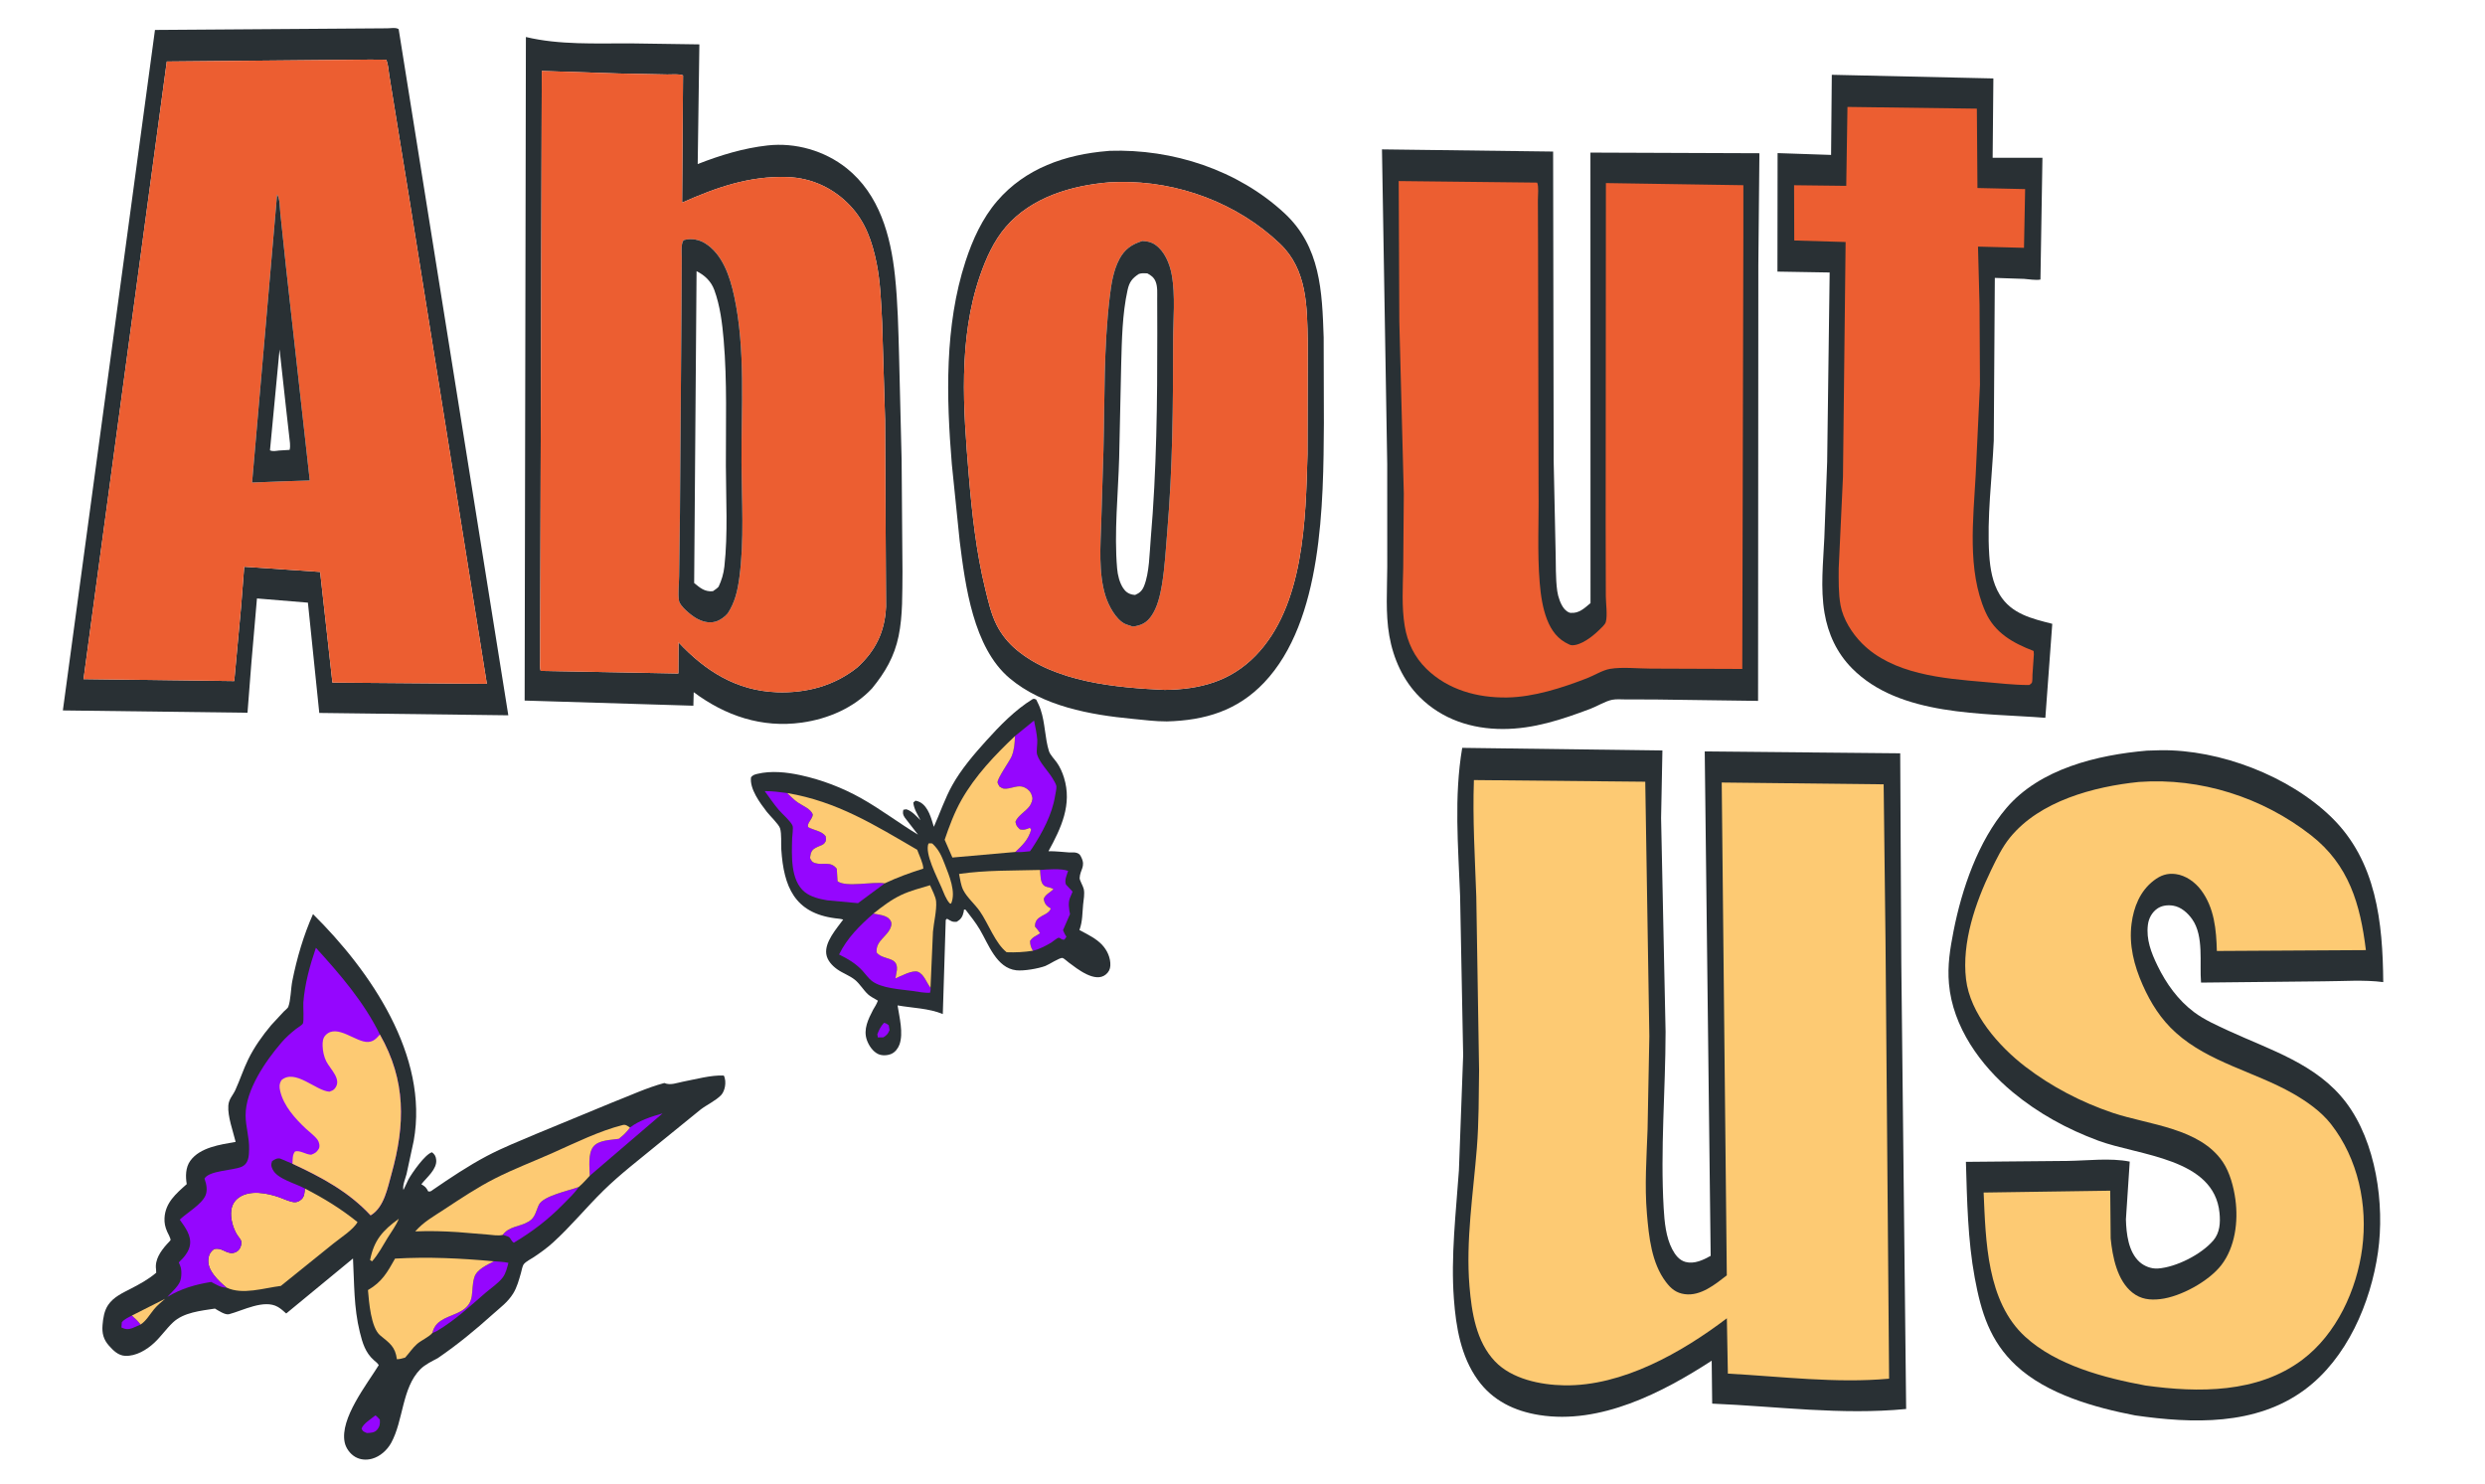 <?xml version="1.0" encoding="utf-8" ?>
<svg xmlns="http://www.w3.org/2000/svg" xmlns:xlink="http://www.w3.org/1999/xlink" width="134" height="80">
	<path fill="#293034" transform="matrix(0.134 0 0 0.133 0 -1.52588e-05)" d="M415.634 283.401C416.307 283.283 416.366 283.347 416.993 283.645C417.646 284.958 418.294 286.289 418.76 287.681C420.609 293.214 420.445 299.176 422.121 304.558C422.573 306.011 424.33 307.819 425.231 309.094C426.499 310.887 427.492 313.114 428.14 315.214C431.525 326.167 427.043 335.69 421.922 345.121C424.772 345.102 427.357 345.409 430.176 345.619C431.234 345.698 432.372 345.451 433.385 345.825C434.464 346.225 434.675 346.664 435.151 347.645C436.956 351.369 434.617 352.604 434.466 355.999C434.425 356.928 435.873 359.278 436.124 360.467C436.546 362.469 436.062 364.714 435.866 366.736C435.527 370.243 435.646 373.472 434.461 376.86L434.378 377.091C437.46 378.763 441.008 380.436 443.431 383.012C445.558 385.273 446.973 388.388 446.817 391.538C446.745 392.993 446.129 394.158 445.024 395.088C440.711 398.713 433.441 392.777 430.14 390.301C429.708 389.977 428.012 388.462 427.575 388.396C426.412 388.219 422.064 391.13 420.65 391.66C417.813 392.723 411.979 393.75 408.972 393.407C400.985 392.496 397.808 382.85 394.279 376.863C392.611 374.032 390.556 371.435 388.552 368.836L387.939 368.772L387.776 369.82C387.354 371.671 386.692 372.72 385.046 373.718C383.155 373.939 382.72 373.42 381.104 372.491L380.578 372.986L379.4 411.152C373.839 408.796 367.128 408.701 361.191 407.643C361.923 412.397 363.598 418.85 361.975 423.478C361.432 425.027 360.229 426.625 358.699 427.297C357.165 427.971 355.003 428.091 353.468 427.402C351.245 426.404 349.58 423.848 348.817 421.618C347.342 417.31 349.434 413.159 351.356 409.395C352.091 408.192 352.786 407.054 353.271 405.72L352.766 405.412C351.572 404.665 350.289 404.093 349.253 403.116C347.363 401.333 346.031 398.903 344.014 397.255C341.902 395.531 339.17 394.621 336.945 393.035C334.877 391.56 332.869 389.409 332.504 386.79C331.83 381.956 336.609 376.554 339.311 372.843C338.263 372.5 337.099 372.451 336.005 372.306C319.645 370.145 315.391 359.376 314.413 344.49C314.254 342.069 314.588 338.071 313.911 335.849C313.414 334.22 309.732 330.676 308.552 329.125C305.819 325.532 301.592 319.837 302.227 315.134C302.934 314.26 303.661 314.033 304.719 313.774C310.311 312.405 316.577 313.073 322.162 314.301C330.673 316.173 338.938 319.351 346.522 323.633C354.395 328.078 361.676 333.686 369.417 338.405L364.141 331.545C363.315 330.316 363.215 329.678 363.519 328.316L364.746 328.128C367.03 328.862 368.742 330.903 370.421 332.55C369.302 330.348 367.7 327.882 367.536 325.386L368.408 324.633C369.088 324.766 369.721 324.956 370.326 325.305C373.645 327.22 374.745 331.838 375.789 335.24C378.285 329.647 380.237 323.741 383.204 318.373C386.761 311.941 391.894 305.878 396.779 300.43C402.356 294.209 408.476 287.821 415.634 283.401Z"/>
	<path fill="#9506FE" transform="matrix(0.134 0 0 0.133 0 -1.52588e-05)" d="M355.7 414.727C356.532 414.785 356.97 415.245 357.648 415.704L357.965 417.657C357.228 419.311 357.002 419.546 355.514 420.586L353.271 420.627L353.049 419.365C353.736 417.517 354.39 416.21 355.7 414.727Z"/>
	<path fill="#FDCA73" transform="matrix(0.134 0 0 0.133 0 -1.52588e-05)" d="M373.639 341.985C374.205 341.878 374.577 341.922 375.142 341.985C377.843 344.501 378.876 346.974 380.172 350.365C381.915 354.923 384.842 361.644 382.726 366.395L382.16 366.248C380.645 364.53 379.799 362.016 378.914 359.917C377.138 355.702 372 345.996 373.639 341.985Z"/>
	<path fill="#9506FE" transform="matrix(0.134 0 0 0.133 0 -1.52588e-05)" d="M418.524 352.723C421.597 352.503 426.98 352.049 429.821 353.089C429.289 354.783 428.279 356.905 428.955 358.64L431.624 361.513L430.591 363.974C429.771 366.063 430.171 368.484 430.582 370.641L427.769 377.136C428.14 378.12 428.591 378.933 429.152 379.821L428.349 380.956C426.963 381.148 426.961 380.27 426.025 380.22C425.479 380.191 423.557 381.878 422.964 382.226C420.622 383.601 418.323 384.808 415.677 385.489C414.835 384.061 414.561 383.203 414.497 381.53C415.717 379.677 416.876 379.625 418.552 378.356C417.947 377.394 417.214 376.543 416.49 375.671C416.374 370.858 421.693 371.622 422.856 368.348L421.996 367.822C420.664 366.852 420.251 365.969 419.998 364.443C420.707 362.617 422.58 361.837 423.942 360.537C423.388 360.209 422.976 360.004 422.341 359.854C421.563 359.671 420.849 359.573 420.186 359.088C418.563 357.899 418.739 354.665 418.524 352.723Z"/>
	<path fill="#9506FE" transform="matrix(0.134 0 0 0.133 0 -1.52588e-05)" d="M351.488 370.404C353.682 370.865 356.98 371.072 358.246 373.079C358.713 373.82 358.847 374.428 358.643 375.31C357.659 379.561 352.212 381.25 352.783 386.217C355.49 389.518 361.399 387.599 360.936 393.247L360.344 396.699C362.399 395.825 367.266 393.137 369.404 394.019C371.913 395.054 372.845 398.482 374.453 400.479C374.551 401.179 374.397 401.815 374.268 402.5C371.92 402.657 369.362 402.074 367.019 401.753C362.291 401.105 354.675 400.713 350.83 397.719C349.443 396.639 348.295 394.914 347.101 393.618C344.292 390.568 341.289 388.844 337.654 387.003C340.891 380.294 345.981 375.26 351.488 370.404Z"/>
	<path fill="#9506FE" transform="matrix(0.134 0 0 0.133 0 -1.52588e-05)" d="M408.436 298.447L416.113 292.154C416.629 294.721 417.207 297.339 417.416 299.95C417.545 301.562 416.944 304.557 417.349 305.936C418.269 309.07 421.718 312.576 423.437 315.378C423.874 316.09 425.021 317.932 425.107 318.739C425.221 319.817 424.734 321.683 424.557 322.817C423.4 330.213 419.365 337.78 415.304 343.981L414.478 345.141C412.52 345.331 410.52 345.63 408.558 345.438C411.487 342.704 413.861 340.364 414.949 336.371L414.455 335.639C412.977 336.248 412.032 336.667 410.4 336.257C409.202 335.038 408.952 334.853 408.63 333.198C409.46 330.773 412.839 328.957 414.369 326.771C414.935 325.961 415.608 324.333 415.425 323.363C415.116 321.722 414.337 320.498 412.903 319.601C410.495 318.095 408.506 319.164 406.006 319.624C404.247 319.947 403.68 319.928 402.214 318.921C401.994 318.471 401.539 317.799 401.438 317.331C401.116 315.854 406.423 308.405 407.135 306.584C408.187 303.895 408.346 301.289 408.436 298.447Z"/>
	<path fill="#9506FE" transform="matrix(0.134 0 0 0.133 0 -1.52588e-05)" d="M356.037 358.147L345.283 366.187L332.916 365.03C329.858 364.535 326.28 363.672 323.832 361.678C317.993 356.922 318.596 346.626 318.775 339.857C318.804 338.762 319.279 335.738 318.945 334.82C318.301 333.052 314.767 330.01 313.422 328.412C311.386 325.994 309.581 323.331 307.742 320.76C310.794 320.73 313.763 321.149 316.78 321.547C318.137 322.866 319.531 324.3 321.087 325.382C323.022 326.727 326.285 327.933 327.115 330.269C326.843 332.314 324.637 333.778 325.195 335.361C327.506 336.681 330.7 336.872 332.268 339.056C332.409 340.338 332.641 340.79 331.791 341.859C331.256 342.531 330.205 342.853 329.44 343.183C326.711 344.36 326.373 345.023 325.966 347.844C326.484 348.934 326.703 349.541 327.978 349.931C331.329 350.957 334.17 348.945 336.733 352.238L337.05 357.313C340.573 359.89 351.293 357.302 356.037 358.147Z"/>
	<path fill="#FDCA73" transform="matrix(0.134 0 0 0.133 0 -1.52588e-05)" d="M351.488 370.404C355.004 367.576 358.62 364.781 362.722 362.842C366.334 361.135 370.438 360.081 374.259 358.916C375.029 360.787 376.57 363.548 376.713 365.527C376.98 369.251 375.775 373.925 375.444 377.719L374.453 400.479C372.845 398.482 371.913 395.054 369.404 394.019C367.266 393.137 362.399 395.825 360.344 396.699L360.936 393.247C361.399 387.599 355.49 389.518 352.783 386.217C352.212 381.25 357.659 379.561 358.643 375.31C358.847 374.428 358.713 373.82 358.246 373.079C356.98 371.072 353.682 370.865 351.488 370.404Z"/>
	<path fill="#FDCA73" transform="matrix(0.134 0 0 0.133 0 -1.52588e-05)" d="M415.677 385.489C412.07 386.035 408.733 386.224 405.088 386.087C400.534 382.529 397.653 374.294 394.285 369.447C392.318 366.614 389.068 363.821 387.581 360.794C386.672 358.945 386.351 356.372 385.932 354.347C396.673 352.748 407.697 353.032 418.524 352.723C418.739 354.665 418.563 357.899 420.186 359.088C420.849 359.573 421.563 359.671 422.341 359.854C422.976 360.004 423.388 360.209 423.942 360.537C422.58 361.837 420.707 362.617 419.998 364.443C420.251 365.969 420.664 366.852 421.996 367.822L422.856 368.348C421.693 371.622 416.374 370.858 416.49 375.671C417.214 376.543 417.947 377.394 418.552 378.356C416.876 379.625 415.717 379.677 414.497 381.53C414.561 383.203 414.835 384.061 415.677 385.489Z"/>
	<path fill="#FDCA73" transform="matrix(0.134 0 0 0.133 0 -1.52588e-05)" d="M408.436 298.447C408.346 301.289 408.187 303.895 407.135 306.584C406.423 308.405 401.116 315.854 401.438 317.331C401.539 317.799 401.994 318.471 402.214 318.921C403.68 319.928 404.247 319.947 406.006 319.624C408.506 319.164 410.495 318.095 412.903 319.601C414.337 320.498 415.116 321.722 415.425 323.363C415.608 324.333 414.935 325.961 414.369 326.771C412.839 328.957 409.46 330.773 408.63 333.198C408.952 334.853 409.202 335.038 410.4 336.257C412.032 336.667 412.977 336.248 414.455 335.639L414.949 336.371C413.861 340.364 411.487 342.704 408.558 345.438L383.255 347.689L380.144 340.484C381.992 334.998 384.054 329.406 386.901 324.351C392.45 314.498 400.304 306.192 408.436 298.447Z"/>
	<path fill="#FDCA73" transform="matrix(0.134 0 0 0.133 0 -1.52588e-05)" d="M316.78 321.547C336.814 324.945 351.914 334.458 369.094 344.543C369.851 346.698 371.513 349.954 371.553 352.174C366.167 353.901 361.15 355.716 356.037 358.147C351.293 357.302 340.573 359.89 337.05 357.313L336.733 352.238C334.17 348.945 331.329 350.957 327.978 349.931C326.703 349.541 326.484 348.934 325.966 347.844C326.373 345.023 326.711 344.36 329.44 343.183C330.205 342.853 331.256 342.531 331.791 341.859C332.641 340.79 332.409 340.338 332.268 339.056C330.7 336.872 327.506 336.681 325.195 335.361C324.637 333.778 326.843 332.314 327.115 330.269C326.285 327.933 323.022 326.727 321.087 325.382C319.531 324.3 318.137 322.866 316.78 321.547Z"/>
	<path fill="#293034" transform="matrix(0.134 0 0 0.133 0 -1.52588e-05)" d="M125.96 370.634C149.128 393.721 172.637 428.156 166.484 462.55L163.604 475.997C163.161 477.756 161.842 480.8 162.354 482.474L164.38 478.169C165.936 475.383 171.043 468.006 173.828 467.188C174.951 468.016 175.397 468.853 175.537 470.291C175.902 474.032 171.701 477.427 169.55 480.146C171.085 481.106 171.477 481.398 172.337 483.076C173.323 483.208 173.494 482.9 174.279 482.358C181.217 477.565 188.43 472.691 195.879 468.725C202.335 465.288 209.194 462.574 215.907 459.685L246.514 446.949C253.319 444.309 260.305 440.979 267.334 439.11C269.798 440.185 272.398 439.028 274.899 438.553C280.037 437.578 286.067 435.855 291.26 436.073C291.928 437.324 291.99 439.1 291.747 440.485C291.535 441.691 291.046 443.102 290.201 444.002C288.113 446.225 284.442 447.94 281.982 449.828L264.526 464.112C257.231 470.171 249.571 476.054 242.823 482.724C235.87 489.596 229.713 497.234 222.486 503.837C220.082 506.033 217.536 507.868 214.844 509.683C213.642 510.494 211.698 511.441 210.823 512.522C210.193 513.302 209.928 515.109 209.639 516.122C208.835 518.936 208.051 521.951 206.505 524.457C204.31 528.014 201.36 530.101 198.347 532.832C191.215 539.296 184.113 545.186 176.182 550.655C173.838 551.912 171.036 553.249 169.153 555.16C161.699 562.727 162.366 576.017 157.392 585.056C155.795 587.958 152.96 590.547 149.719 591.444C147.436 592.076 144.975 591.905 142.918 590.685C140.857 589.462 139.192 587.162 138.703 584.809C136.692 575.131 147.686 561.267 152.419 553.487C151.938 552.658 151.143 552.108 150.438 551.476C147.029 548.425 145.863 544.493 144.804 540.139C142.334 529.986 142.601 520.538 142.048 510.251L115.18 532.557C114.134 531.611 113.045 530.613 111.822 529.898C106.279 526.659 97.725 531.38 92.16 532.847C90.614 533.254 87.857 531.36 86.497 530.568C80.842 531.452 73.893 532.082 69.576 536.209C66.907 538.76 64.788 541.889 62.099 544.424C59.054 547.297 54.717 549.91 50.392 549.731C47.602 549.616 45.562 547.557 43.833 545.587C41.63 543.076 40.998 540.562 41.266 537.244C41.489 534.473 41.927 531.485 43.504 529.127C45.708 525.832 49.283 524.265 52.668 522.489C56.314 520.577 59.72 518.735 62.861 516.029L62.801 514.693C62.22 510.77 64.649 507.295 67.159 504.451C67.367 504.215 68.618 502.948 68.635 502.819C68.729 502.103 67.569 500.07 67.259 499.353C66.46 497.507 66.091 495.827 66.204 493.812C66.553 487.629 70.811 483.978 75.148 480.108C74.612 476.996 74.653 473.338 76.568 470.657C80.475 465.188 88.649 464.085 94.82 462.982C93.782 458.653 91.574 452.666 91.882 448.271C92.071 445.563 93.683 444.218 94.731 441.903C96.576 437.829 97.93 433.554 99.891 429.518C102.318 424.522 105.598 419.877 109.149 415.62L114.186 410.149C114.548 409.774 115.814 408.738 115.977 408.308C117.04 405.5 117.009 400.866 117.633 397.724C119.465 388.491 122.146 379.238 125.96 370.634Z"/>
	<path fill="#9506FE" transform="matrix(0.134 0 0 0.133 0 -1.52588e-05)" d="M53.079 533.388C54.321 534.543 55.59 535.638 56.574 537.029L53.29 538.48C51.562 539.107 50.501 539.012 48.87 538.242L49.012 536.134C50.021 534.838 51.657 534.162 53.079 533.388Z"/>
	<path fill="#9506FE" transform="matrix(0.134 0 0 0.133 0 -1.52588e-05)" d="M151.062 573.881C151.663 574.167 152.366 575.091 152.846 575.59C152.961 577.253 152.87 578.403 151.708 579.74C150.661 580.946 149.176 580.942 147.705 581.022L147.514 580.962C146.344 580.486 146.019 580.414 145.498 579.251C146.102 577.255 149.458 575.21 151.062 573.881Z"/>
	<path fill="#FDCA73" transform="matrix(0.134 0 0 0.133 0 -1.52588e-05)" d="M53.079 533.388L66.431 526.597C64.884 527.95 63.219 529.324 61.922 530.924C60.305 532.918 58.779 535.632 56.574 537.029C55.59 535.638 54.321 534.543 53.079 533.388Z"/>
	<path fill="#FDCA73" transform="matrix(0.134 0 0 0.133 0 -1.52588e-05)" d="M160.496 494.148C159.425 496.852 157.519 499.377 156.006 501.856C154.035 505.084 152.261 508.551 149.742 511.391L148.923 510.903C150.513 502.798 154.01 498.875 160.496 494.148Z"/>
	<path fill="#9506FE" transform="matrix(0.134 0 0 0.133 0 -1.52588e-05)" d="M253.531 457.159C257.013 454.356 262.347 452.643 266.625 451.438L237.33 476.717C237.284 473.289 236.518 467.796 238.755 464.929C240.884 462.199 245.774 462.229 249.034 461.732C250.812 460.321 252.204 459.006 253.531 457.159Z"/>
	<path fill="#9506FE" transform="matrix(0.134 0 0 0.133 0 -1.52588e-05)" d="M198.714 511.389C200.643 511.554 202.709 511.596 204.595 512.02C204.06 514.049 203.574 516.257 202.3 517.97C200.613 520.239 197.533 522.304 195.384 524.17C188.993 529.716 183.126 535.309 175.794 539.658C175.201 540.011 174.65 540.227 173.996 540.437L174.189 539.723C175.759 534.597 181.177 534.025 185.316 531.707C191.723 528.12 189.141 523.378 190.911 517.797C191.922 514.608 195.962 512.927 198.714 511.389Z"/>
	<path fill="#9506FE" transform="matrix(0.134 0 0 0.133 0 -1.52588e-05)" d="M232.884 481.266C231.233 483.789 228.876 485.955 226.775 488.113C220.499 494.561 214.474 499.203 206.787 503.858C205.737 503.263 205.628 502.206 204.834 501.576C204.362 501.203 202.925 500.864 202.308 500.687C204.846 497.096 209.194 497.448 212.661 495.317L212.93 495.149C215.434 493.624 215.673 490.894 216.868 488.446C218.627 484.845 229.028 482.728 232.884 481.266Z"/>
	<path fill="#FDCA73" transform="matrix(0.134 0 0 0.133 0 -1.52588e-05)" d="M173.996 540.437C172.679 542.055 169.55 543.414 167.861 544.893C166.045 546.483 164.664 548.656 163.026 550.448C161.914 550.764 160.885 551.083 159.72 551.11C159.045 545.964 156.77 544.555 153.037 541.473C149.232 538.333 148.5 527.833 148.072 523.06C153.746 519.758 155.838 515.894 158.973 510.303C172.482 509.52 185.265 510.172 198.714 511.389C195.962 512.927 191.922 514.608 190.911 517.797C189.141 523.378 191.723 528.12 185.316 531.707C181.177 534.025 175.759 534.597 174.189 539.723L173.996 540.437Z"/>
	<path fill="#FDCA73" transform="matrix(0.134 0 0 0.133 0 -1.52588e-05)" d="M202.308 500.687C200.513 501.155 198.162 500.712 196.314 500.566L184.288 499.566C178.533 499.196 172.86 499.021 167.093 499.276C170.51 495.37 174.421 493.228 178.689 490.401C185.37 485.976 192.029 481.481 199.169 477.819C206.745 473.935 214.849 470.852 222.622 467.358C231.351 463.433 241.237 458.522 250.54 456.157C251.844 455.825 252.43 456.505 253.531 457.159C252.204 459.006 250.812 460.321 249.034 461.732C245.774 462.229 240.884 462.199 238.755 464.929C236.518 467.796 237.284 473.289 237.33 476.717C235.9 478.263 234.502 479.916 232.884 481.266C229.028 482.728 218.627 484.845 216.868 488.446C215.673 490.894 215.434 493.624 212.93 495.149L212.661 495.317C209.194 497.448 204.846 497.096 202.308 500.687Z"/>
	<path fill="#FDCA73" transform="matrix(0.134 0 0 0.133 0 -1.52588e-05)" d="M122.689 481.888C130.373 485.87 137.139 490.038 143.878 495.508C142.133 498.62 136.921 501.941 134.144 504.216L113.014 521.38C106.189 522.221 97.612 525.133 91.151 522.056C89.305 520.512 87.494 518.868 86.054 516.928C84.493 514.824 83.472 512.653 83.913 509.982C84.181 508.355 84.88 507.364 86.182 506.404C89.143 505.854 90.234 507.675 92.823 508.044C93.872 508.194 95.125 507.741 95.874 506.998C96.816 506.063 97.334 504.416 97.02 503.092C96.881 502.505 95.777 501.242 95.425 500.661C93.721 497.85 92.637 493.936 93.085 490.638C93.369 488.545 94.343 486.847 96.055 485.599C100.544 482.329 107.471 483.737 112.287 485.412C114.128 486.053 116.364 487.187 118.251 487.412C119.42 487.551 120.319 487.108 121.202 486.362C122.549 485.224 122.566 483.506 122.689 481.888Z"/>
	<path fill="#9506FE" transform="matrix(0.134 0 0 0.133 0 -1.52588e-05)" d="M91.151 522.056C88.93 522.114 86.904 520.773 84.992 519.764C78.57 520.808 72.888 522.459 67.319 525.852C68.882 524.118 71.579 521.723 72.451 519.588C73.079 518.052 73.203 514.817 72.546 513.306L72.159 512.341C72.099 512.187 71.935 512.04 71.976 511.88C72.025 511.684 73.297 510.494 73.515 510.249C74.84 508.759 76.031 506.996 76.404 505.004C77.151 501.004 74.472 497.563 72.331 494.504C75.231 491.717 81.097 488.378 82.69 484.705C83.519 482.793 83.135 480.224 82.439 478.334L82.275 477.901C84.01 474.589 93.725 474.596 97.168 473.099C100.091 471.827 100.176 468.755 100.252 465.989C100.38 461.27 98.861 456.872 98.834 452.279C98.774 441.987 106.855 430.225 113.234 422.73C115.016 420.637 116.945 418.914 119.096 417.202C119.753 416.679 121.442 415.687 121.868 415.045C122.387 414.263 121.967 407.778 122.072 406.428C122.654 398.935 124.706 391.372 127.125 384.287C136.886 395.082 146.451 406.262 152.874 419.451C163.427 438.139 163.111 455.912 157.512 476.095C155.955 481.709 154.575 489.381 149.364 492.64L149.123 492.767C140.287 483.176 129.354 477.303 117.697 471.852L112.793 469.757C111.568 469.431 110.491 470.105 109.509 470.757C109.026 472.168 109.03 472.719 109.711 474.138C111.6 478.074 118.984 479.802 122.689 481.888C122.566 483.506 122.549 485.224 121.202 486.362C120.319 487.108 119.42 487.551 118.251 487.412C116.364 487.187 114.128 486.053 112.287 485.412C107.471 483.737 100.544 482.329 96.055 485.599C94.343 486.847 93.369 488.545 93.085 490.638C92.637 493.936 93.721 497.85 95.425 500.661C95.777 501.242 96.881 502.505 97.02 503.092C97.334 504.416 96.816 506.063 95.874 506.998C95.125 507.741 93.872 508.194 92.823 508.044C90.234 507.675 89.143 505.854 86.182 506.404C84.88 507.364 84.181 508.355 83.913 509.982C83.472 512.653 84.493 514.824 86.054 516.928C87.494 518.868 89.305 520.512 91.151 522.056Z"/>
	<path fill="#FDCA73" transform="matrix(0.134 0 0 0.133 0 -1.52588e-05)" d="M117.697 471.852C117.801 470.189 117.612 468.148 118.755 466.846C120.818 466.301 122.978 468.118 125.244 468.186C126.78 467.587 127.368 467.239 128.244 465.844C128.877 464.835 128.452 463.046 127.782 462.123C126.596 460.489 124.585 459.035 123.106 457.64C118.753 453.532 114.168 448.391 112.768 442.446C112.358 440.709 112.321 439.507 113.284 437.917C118.82 433.209 127.13 442.316 132.568 442.62C133.361 442.338 134.098 442.085 134.663 441.428C137.828 437.747 132.944 433.595 131.293 430.32C130.376 428.501 129.875 426.105 129.826 424.077C129.785 422.433 129.879 420.854 131.104 419.623C135.704 414.998 143.308 422.764 148.145 422.455C150.402 422.311 151.463 421.019 152.874 419.451C163.427 438.139 163.111 455.912 157.512 476.095C155.955 481.709 154.575 489.381 149.364 492.64L149.123 492.767C140.287 483.176 129.354 477.303 117.697 471.852Z"/>
	<path fill="#293034" transform="matrix(0.134 0 0 0.133 0 -1.52588e-05)" d="M737.146 30.327L802.163 31.801L801.871 63.983L821.906 63.972L821.106 113.346C819.194 113.729 816.488 113.189 814.515 113.07L802.749 112.676L802.322 178.688C801.618 193.949 799.518 209.779 800.504 225.048C800.859 230.559 801.832 236.384 804.74 241.172C809.459 248.939 817.662 250.826 825.863 252.929L823.08 291.039C797.819 289.031 764.418 290.515 745.255 270.951C739.168 264.736 735.636 257.008 734.206 248.479C732.522 238.432 733.695 228.098 734.143 217.982L735.277 187.29L736.281 110.483L715.27 110.124L715.33 62.078L736.853 62.812L737.146 30.327Z"/>
	<path fill="#EC5E31" transform="matrix(0.134 0 0 0.133 0 -1.52588e-05)" d="M743.447 43.355L795.519 44.056L795.757 76.228L814.944 76.669L814.485 100.48L795.976 99.987L796.591 123.432L796.765 156.039L795.044 192.596C794.099 210.443 791.552 231.137 798.936 248.012C802.701 256.618 810.013 260.7 818.353 263.933L818.458 265.294L817.898 273.575C817.841 274.374 817.946 276.115 817.667 276.81C817.586 277.012 816.849 277.554 816.65 277.735L816.192 277.737C810.369 277.731 804.285 276.997 798.471 276.501C781.826 275.08 761.662 273.407 749.262 260.826C745.298 256.805 741.687 251.053 740.668 245.435C739.791 240.603 739.915 235.374 739.922 230.468L741.638 193.335L742.701 98.128L722.031 97.505L721.963 75.099L742.954 75.351L743.447 43.355Z"/>
	<path fill="#293034" transform="matrix(0.134 0 0 0.133 0 -1.52588e-05)" d="M445.704 61.232L446.524 61.15C471.934 60.313 498.099 68.907 516.865 86.42C531.398 99.984 532.045 118.118 532.665 136.767L532.753 171.659C532.55 204.087 532.327 251.679 508.72 276.735C497.986 288.127 484.938 292.101 469.57 292.498C464.911 292.522 460.354 291.898 455.726 291.457C438.704 289.834 419.668 286.368 406.257 274.963C391.635 262.528 388.439 237.381 386.189 219.354L383.032 188.22C380.803 161.091 380.074 132.115 388.545 105.94C391.373 97.202 395.293 88.513 401.305 81.477C412.622 68.231 428.75 62.623 445.704 61.232ZM446.572 73.919C431.291 75.156 415.051 79.943 404.724 92.048C399.925 97.673 396.798 104.734 394.408 111.681C385.517 137.524 387.628 165.962 389.863 192.743C391.16 208.28 392.807 223.69 396.493 238.871C397.683 243.773 398.834 248.995 401.118 253.513C403.027 257.288 405.707 260.609 408.926 263.347C424.471 276.569 449.144 278.831 468.71 279.717C482.86 279.524 495.144 276.303 505.252 265.852C524.816 245.622 525.439 210.573 526.162 184.128L526.265 138.534C525.983 124.293 526.076 109.394 515.108 98.843C498.005 82.393 473.989 73.32 450.285 73.803L446.572 73.919Z"/>
	<path fill="#EC5E31" transform="matrix(0.134 0 0 0.133 0 -1.52588e-05)" d="M446.572 73.919L450.285 73.803C473.989 73.32 498.005 82.393 515.108 98.843C526.076 109.394 525.983 124.293 526.265 138.534L526.162 184.128C525.439 210.573 524.816 245.622 505.252 265.852C495.144 276.303 482.86 279.524 468.71 279.717C449.144 278.831 424.471 276.569 408.926 263.347C405.707 260.609 403.027 257.288 401.118 253.513C398.834 248.995 397.683 243.773 396.493 238.871C392.807 223.69 391.16 208.28 389.863 192.743C387.628 165.962 385.517 137.524 394.408 111.681C396.798 104.734 399.925 97.673 404.724 92.048C415.051 79.943 431.291 75.156 446.572 73.919ZM459.725 97.701C455.432 99.065 452.59 101.005 450.452 105.072C447.974 109.786 447.186 115.245 446.562 120.478C444.121 140.952 444.575 161.84 444.055 182.431L443.163 211.532C442.862 221.174 441.979 232.372 444.887 241.668C446.072 245.455 448.966 251.091 452.696 252.943C453.319 253.252 453.975 253.42 454.634 253.629L455.396 253.9L455.878 254.065C459.239 253.552 461.226 252.694 463.25 249.864C465.767 246.346 466.894 241.248 467.593 237.028C468.792 229.785 469.145 222.363 469.759 215.053C471.896 189.623 472.072 164.23 472.068 138.727C472.066 129.908 473.088 119.873 471.496 111.253C470.689 106.883 468.661 101.856 464.89 99.237C463.176 98.047 461.738 97.852 459.725 97.701Z"/>
	<path fill="#293034" transform="matrix(0.134 0 0 0.133 0 -1.52588e-05)" d="M459.725 97.701C461.738 97.852 463.176 98.047 464.89 99.237C468.661 101.856 470.689 106.883 471.496 111.253C473.088 119.873 472.066 129.908 472.068 138.727C472.072 164.23 471.896 189.623 469.759 215.053C469.145 222.363 468.792 229.785 467.593 237.028C466.894 241.248 465.767 246.346 463.25 249.864C461.226 252.694 459.239 253.552 455.878 254.065L455.396 253.9L454.634 253.629C453.975 253.42 453.319 253.252 452.696 252.943C448.966 251.091 446.072 245.455 444.887 241.668C441.979 232.372 442.862 221.174 443.163 211.532L444.055 182.431C444.575 161.84 444.121 140.952 446.562 120.478C447.186 115.245 447.974 109.786 450.452 105.072C452.59 101.005 455.432 99.065 459.725 97.701ZM458.311 111.066C455.564 112.853 454.449 114.395 453.746 117.615C451.622 127.352 451.457 137.728 451.188 147.655L450.37 185.571C449.975 200.216 448.295 215.892 449.545 230.475C449.778 233.184 450.487 236.161 451.979 238.469C452.92 239.924 454.184 240.828 455.913 241.121L456.787 241.224C458.632 240.448 459.666 239.424 460.401 237.576C462.539 232.197 462.573 224.323 463.065 218.572C465.447 190.743 465.736 163.011 465.704 135.101L465.674 121.308C465.653 119.004 465.903 116.285 465.022 114.129C464.348 112.48 463.206 111.625 461.67 110.83C460.48 110.773 459.461 110.691 458.311 111.066Z"/>
	<path fill="#293034" transform="matrix(0.134 0 0 0.133 0 -1.52588e-05)" d="M556.126 60.564L624.999 61.449L625.214 186.609L625.987 223.394C626.157 228.704 625.931 234.399 626.656 239.648C626.967 241.902 627.999 245.074 629.479 246.836C630.088 247.562 631.081 248.402 632.04 248.483C635.465 248.772 637.596 246.574 640.046 244.532L640.012 61.871L708.013 62.132L707.582 107.331L707.473 284.173L665.678 283.602L654.281 283.585C652.55 283.591 650.476 283.381 648.779 283.721C645.984 284.281 642.72 286.358 639.976 287.396C628.481 291.747 617.253 295.556 604.803 295.573C592.217 295.59 580.347 291.673 571.337 282.659C564.639 275.958 560.695 267.04 559.079 257.79C557.492 248.71 558.22 238.961 558.253 229.769L558.238 188.171L556.126 60.564Z"/>
	<path fill="#EC5E31" transform="matrix(0.134 0 0 0.133 0 -1.52588e-05)" d="M562.858 73.411L618.583 74.038C619.286 75.86 618.859 78.948 618.871 80.96L618.939 99.598L619.136 198.652C619.293 211.146 618.576 223.832 619.599 236.283C620.004 241.218 620.771 246.604 622.571 251.229C624.313 255.709 626.911 259.232 631.348 261.243C631.747 261.424 632.103 261.607 632.554 261.617C636.249 261.701 640.827 258.073 643.3 255.642C644.125 254.83 645.908 253.288 646.203 252.198C646.931 249.508 646.226 244.61 646.207 241.746L646.142 212.12L646.238 74.224L701.56 75.09L701.554 95.443L701.121 271.225L664.15 271.088C659.122 271.079 652.798 270.358 647.904 271.19C644.894 271.702 641.555 273.85 638.661 274.981C628.722 278.863 617.238 282.63 606.494 282.795C594.544 282.979 582.698 279.721 574.016 271.176C569.189 266.426 566.371 260.497 565.28 253.849C564.006 246.085 564.525 237.861 564.678 230.019L564.91 200.108L563.108 130.434L562.858 73.411Z"/>
	<path fill="#293034" transform="matrix(0.134 0 0 0.133 0 -1.52588e-05)" d="M863.956 304.348L869.506 304.184C893.324 303.877 921.12 314.607 938.177 331.329C956.352 349.146 958.846 373.985 959.051 398.202C951.329 397.172 942.731 397.864 934.911 397.877L885.728 398.398C885.062 390.418 886.943 379.585 882.193 372.742C880.415 370.179 877.7 367.718 874.512 367.203C872.31 366.848 869.93 367.112 868.083 368.424C865.959 369.935 864.664 372.371 864.343 374.939C863.599 380.897 865.67 386.27 868.21 391.538C871.715 398.81 876.473 405.516 882.977 410.411C887.076 413.497 892.236 415.803 896.878 417.958C913.752 425.79 932.351 431.449 944.028 446.923C956.156 462.994 959.693 488.252 956.935 507.696C954.02 528.252 944.452 550.815 927.392 563.501C907.726 578.125 882.241 577.204 859.213 573.879C842.934 570.712 823.718 565.291 811.346 553.694C800.747 543.757 797.222 531.995 794.674 518.119C791.841 502.696 791.578 486.716 791.111 471.074L831.97 470.699C840.066 470.597 849.141 469.394 857.038 470.976L855.5 494.392C855.66 500.157 856.456 507.538 860.981 511.657C862.906 513.408 865.736 514.502 868.349 514.32C875.782 513.804 885.915 508.57 890.688 502.919C893.319 499.803 893.545 495.758 893.172 491.835C891.044 469.478 860.847 468.64 844.34 462.472C831.853 457.806 820.282 451.429 810.02 442.88C796.929 431.973 785.808 416.316 784.291 398.881C783.643 391.439 784.718 384.78 786.128 377.538C789.448 360.49 796.02 341.055 807.412 327.614C820.932 311.661 844.043 306.075 863.956 304.348Z"/>
	<path fill="#FDCA73" transform="matrix(0.134 0 0 0.133 0 -1.52588e-05)" d="M860.761 317.041C885.553 315.229 910.44 323.287 929.954 338.63C945.289 350.688 949.824 366.686 952.065 385.23L892.094 385.573C891.869 376.915 891.086 368.088 885.748 360.9C883.347 357.667 879.611 354.937 875.54 354.394C872.064 353.931 869.405 354.924 866.684 357.032C861.176 361.301 858.631 367.772 857.769 374.501C856.66 383.158 858.776 391.468 862.242 399.349C865.489 406.732 869.579 413.272 875.601 418.727C888.848 430.727 907.345 434.566 922.607 443.309C928.208 446.518 934.021 450.611 938.01 455.749C948.954 469.845 952.886 488.633 950.585 506.142C948.372 522.988 940.302 540.841 926.528 551.289C908.527 564.944 884.667 564.732 863.37 561.758C846.861 558.695 827.586 553.606 814.957 541.969C799.462 527.691 799.103 503.002 798.242 483.516L849.184 482.767L849.365 502.129C850.115 509.596 851.951 519.168 858.109 524.088C861.492 526.792 865.135 527.21 869.35 526.722C877.548 525.775 888.884 519.462 893.88 512.949C899.466 505.669 900.758 495.249 899.56 486.347C898.883 481.32 897.338 475.39 894.521 471.167C885.252 457.272 864.683 456.105 850.204 451.208C837.696 446.978 825.47 440.569 815.029 432.486C804.335 424.207 792.788 410.995 791.156 397.02C789.417 382.121 794.919 365.989 801.273 352.75C803.454 348.205 805.711 343.455 808.906 339.518C820.903 324.736 842.577 318.916 860.761 317.041Z"/>
	<path fill="#293034" transform="matrix(0.134 0 0 0.133 0 -1.52588e-05)" d="M211.626 15.005C225.088 18.254 239.708 17.551 253.46 17.584L281.437 17.994L280.765 66.52C289.811 62.946 299.184 60.061 308.885 58.97C320.114 57.708 331.86 61.105 340.688 68.2C353.905 78.821 358.439 95.591 360.149 111.83C361.296 122.723 361.5 133.533 361.805 144.466L362.822 186.367L363.174 231.762C363.067 240.281 363.34 249.514 361.617 257.88C359.897 266.232 356.249 272.549 350.911 279.125C343.55 287.042 333.195 291.501 322.625 292.982C306.555 295.234 291.879 290.211 279.16 280.645L279.021 286.131L211.123 284.045L211.626 15.005ZM218.024 28.764L217.503 213.478L217.37 257.371L217.366 267.11C217.365 268.663 217.134 270.557 217.596 272.023L272.978 273.063L273.042 260.444C283.781 272.002 296.312 280.054 312.581 280.663C324.407 281.106 335.708 278.099 344.977 270.62C352.322 263.886 356.112 256.113 356.549 246.009L356.178 170.377L354.981 130.694C354.578 122.79 354.307 114.368 352.73 106.589C350.981 97.961 348.349 90.133 342.266 83.56C335.607 76.365 326.7 72.121 316.853 71.786C301.542 71.264 288.293 75.988 274.491 82.151L274.868 30.582C273.325 29.86 270.339 30.233 268.543 30.193L249.059 29.792L218.024 28.764Z"/>
	<path fill="#EC5E31" transform="matrix(0.134 0 0 0.133 0 -1.52588e-05)" d="M218.024 28.764L249.059 29.792L268.543 30.193C270.339 30.233 273.325 29.86 274.868 30.582L274.491 82.151C288.293 75.988 301.542 71.264 316.853 71.786C326.7 72.121 335.607 76.365 342.266 83.56C348.349 90.133 350.981 97.961 352.73 106.589C354.307 114.368 354.578 122.79 354.981 130.694L356.178 170.377L356.549 246.009C356.112 256.113 352.322 263.886 344.977 270.62C335.708 278.099 324.407 281.106 312.581 280.663C296.312 280.054 283.781 272.002 273.042 260.444L272.978 273.063L217.596 272.023C217.134 270.557 217.365 268.663 217.366 267.11L217.37 257.371L217.503 213.478L218.024 28.764ZM275.052 97.396C273.931 99.097 274.361 102.591 274.345 104.638L274.252 123.341L273.616 208.104L273.296 233.557C273.261 236.623 272.757 240.554 273.226 243.508C273.591 245.805 278.024 249.355 279.992 250.548C282.291 251.943 285.134 252.799 287.816 252.073C289.674 251.57 291.631 250.165 292.855 248.701C295.766 244.21 296.815 239.486 297.517 234.259C299.549 219.124 298.476 202.817 298.391 187.537C298.268 165.379 300.097 141.735 295.418 119.965C293.751 112.209 290.795 103.052 283.706 98.617C281.371 97.157 278.249 96.553 275.544 97.254L275.052 97.396Z"/>
	<path fill="#293034" transform="matrix(0.134 0 0 0.133 0 -1.52588e-05)" d="M275.052 97.396L275.544 97.254C278.249 96.553 281.371 97.157 283.706 98.617C290.795 103.052 293.751 112.209 295.418 119.965C300.097 141.735 298.268 165.379 298.391 187.537C298.476 202.817 299.549 219.124 297.517 234.259C296.815 239.486 295.766 244.21 292.855 248.701C291.631 250.165 289.674 251.57 287.816 252.073C285.134 252.799 282.291 251.943 279.992 250.548C278.024 249.355 273.591 245.805 273.226 243.508C272.757 240.554 273.261 236.623 273.296 233.557L273.616 208.104L274.252 123.341L274.345 104.638C274.361 102.591 273.931 99.097 275.052 97.396ZM280.308 109.95L279.341 236.394C281.783 238.396 283.576 240 286.865 239.713C287.677 239.146 288.513 238.623 289.178 237.881C290.403 235.194 291.18 232.643 291.502 229.706C292.967 216.349 292.137 202.259 292.102 188.804C292.057 171.935 292.648 154.619 291.215 137.815C290.635 131.019 289.784 123.996 287.441 117.557C286.178 114.088 283.583 111.566 280.308 109.95Z"/>
	<path fill="#293034" transform="matrix(0.134 0 0 0.133 0 -1.52588e-05)" d="M155.873 11.475C157.223 11.452 159.343 11.052 160.428 11.821L204.554 290.018L128.485 289.061L123.909 244.35L103.402 242.642L101.151 268.882L99.597 288.984L25.299 288.045L62.364 12.143L155.873 11.475ZM148.815 24.157L67.119 24.94L33.617 275.35L94.264 276.14L97.048 245.684L98.278 229.789L128.824 231.897L133.77 276.754L195.918 277.259L164.877 81.557L158.63 42.825L156.627 30.368C156.325 28.456 156.223 25.947 155.406 24.204L148.815 24.157Z"/>
	<path fill="#EC5E31" transform="matrix(0.134 0 0 0.133 0 -1.52588e-05)" d="M148.815 24.157L155.406 24.204C156.223 25.947 156.325 28.456 156.627 30.368L158.63 42.825L164.877 81.557L195.918 277.259L133.77 276.754L128.824 231.897L98.278 229.789L97.048 245.684L94.264 276.14L33.617 275.35L67.119 24.94L148.815 24.157ZM111.511 78.845L101.445 195.659L114.106 195.16L124.656 194.817L115.123 108.564L112.81 86.412C112.567 84.288 112.673 80.61 111.511 78.845Z"/>
	<path fill="#293034" transform="matrix(0.134 0 0 0.133 0 -1.52588e-05)" d="M111.511 78.845C112.673 80.61 112.567 84.288 112.81 86.412L115.123 108.564L124.656 194.817L114.106 195.16L101.445 195.659L111.511 78.845ZM112.504 141.659L108.643 182.589C109.782 183.122 111.026 182.813 112.238 182.675L116.547 182.408C116.978 180.706 116.569 178.759 116.4 177.028L115.156 165.917L112.504 141.659Z"/>
	<path fill="#293034" transform="matrix(0.134 0 0 0.133 0 -1.52588e-05)" d="M588.416 303.217L668.978 304.285L668.446 331.721L670.253 418.313C670.224 442.18 668.106 466.032 669.489 489.896C669.806 495.365 670.366 501.606 672.948 506.543C674.126 508.795 675.738 510.987 678.32 511.671C681.826 512.6 685.441 510.853 688.396 509.187L686.008 304.672L764.669 305.43L765.114 390.683L767.061 571.277C740.838 573.831 715.157 570.196 689.009 569.102L688.809 551.695C668.981 564.672 643.933 577.667 619.425 573.73C609.422 572.123 600.675 567.891 594.677 559.482C587.874 549.946 585.91 538.098 585.069 526.673C583.792 509.356 585.898 491.794 587.088 474.53L588.798 427.85L587.564 363.183C586.816 343.121 585.071 323.152 588.416 303.217Z"/>
	<path fill="#FDCA73" transform="matrix(0.134 0 0 0.133 0 -1.52588e-05)" d="M593.121 316.278L662.072 316.949L663.717 420.141L663.004 457.934C662.606 469.328 661.768 480.674 662.74 492.071C663.535 501.396 664.573 512.035 670.378 519.767C672.446 522.522 674.534 524.26 677.993 524.724C684.374 525.581 690.188 520.76 694.891 517.098L692.845 317.275L758.008 318.005L758.757 381.53L760.202 558.99C738.83 560.946 716.701 558.087 695.318 556.935L694.913 534.504C676.857 548.312 652.91 562.104 629.422 561.687C619.878 561.518 608.364 559.119 601.604 551.972C594 543.934 592.211 532.045 591.337 521.473C589.81 503.009 592.869 483.795 594.317 465.37C595.129 455.025 595.066 444.331 595.208 433.945L594.083 363.586C593.543 347.776 592.566 332.106 593.121 316.278Z"/>
</svg>
